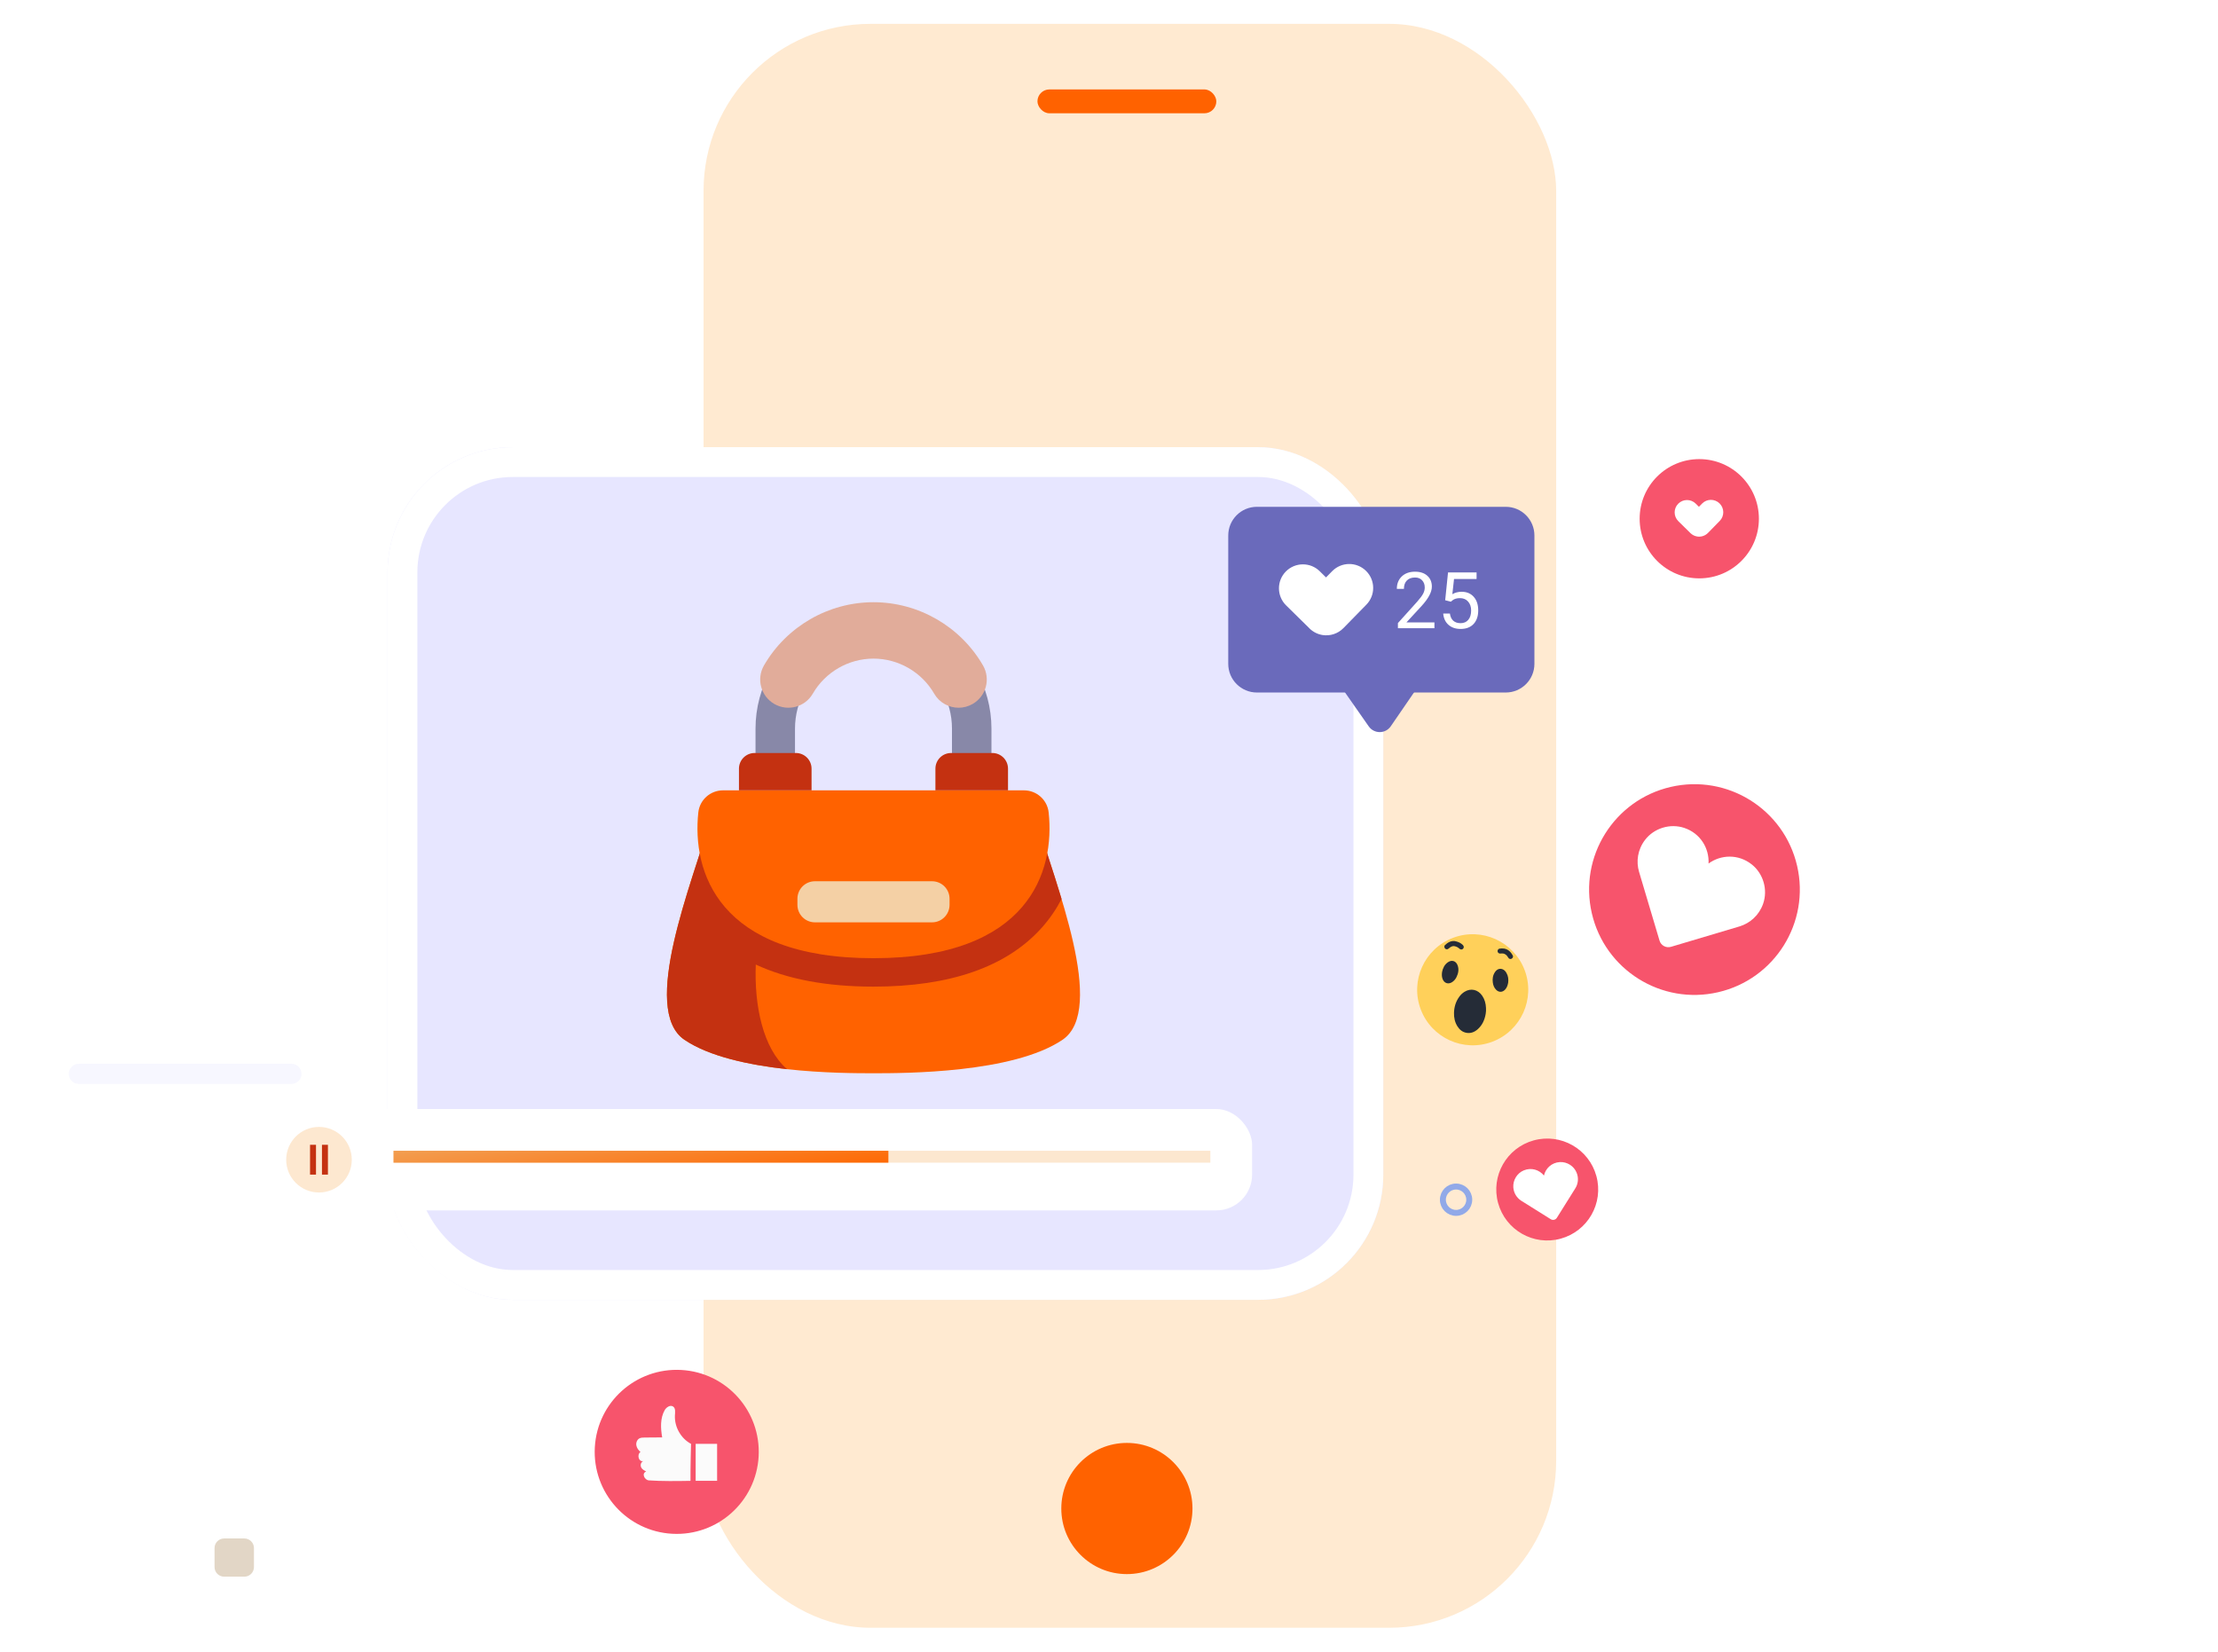 <svg width="372" height="277" viewBox="0 0 372 277" fill="none" xmlns="http://www.w3.org/2000/svg">
<defs>
        <filter id="filter0_d" x="15" y="25" width="267" height="243" filterUnits="userSpaceOnUse" color-interpolation-filters="sRGB">
            <feFlood flood-opacity="0" result="BackgroundImageFix"/>
            <feColorMatrix in="SourceAlpha" type="matrix" values="0 0 0 0 0 0 0 0 0 0 0 0 0 0 0 0 0 0 127 0"/>
            <feOffset dy="4"/>
            <feGaussianBlur stdDeviation="25"/>
            <feColorMatrix type="matrix" values="0 0 0 0 0 0 0 0 0 0 0 0 0 0 0 0 0 0 0.04 0"/>
            <feBlend mode="normal" in2="BackgroundImageFix" result="effect1_dropShadow"/>
            <feBlend mode="normal" in="SourceGraphic" in2="effect1_dropShadow" result="shape"/>
        </filter>
        <linearGradient id="paint0_linear" x1="66" y1="193" x2="67.747" y2="206.352" gradientUnits="userSpaceOnUse">
            <stop stop-color="#F29E51"/>
            <stop offset="1" stop-color="#FF6600"/>
        </linearGradient>
    </defs>
<rect x="116" y="2" width="147" height="273" rx="30" fill="#FFEAD1" stroke="white" stroke-width="4"/>
<g filter="url(#filter0_d)">
<rect x="65" y="71" width="167" height="143" rx="21" fill="#E7E6FF"/>
<rect x="67.5" y="73.5" width="162" height="138" rx="18.5" stroke="white" stroke-width="5"/>
</g>
<circle cx="189" cy="253" r="11" fill="#FF6200"/>
<rect x="174" y="15" width="30" height="4" rx="2" fill="#FF6200"/>
<path d="M8.082 236.458C8.082 238.443 6.495 240.05 4.541 240.05C2.586 240.05 1 238.443 1 236.458C1 234.472 2.586 232.866 4.541 232.866C6.495 232.866 8.082 234.477 8.082 236.458Z" stroke="white" stroke-width="0.872" stroke-miterlimit="10"/>
<path d="M48.3 19.215L50.044 24.49H55.683C55.989 24.49 56.117 24.875 55.869 25.053L51.307 28.314L53.051 33.589C53.146 33.876 52.812 34.114 52.562 33.939L48 30.678L43.438 33.939C43.191 34.117 42.854 33.879 42.949 33.589L44.693 28.314L40.131 25.053C39.883 24.875 40.011 24.49 40.317 24.49H45.956L47.7 19.215C47.794 18.928 48.206 18.928 48.3 19.215Z" fill="white"/>
<path d="M369.599 267.387H329.694C328.757 267.387 328 266.63 328 265.694C328 264.757 328.757 264 329.694 264H369.599C370.535 264 371.292 264.757 371.292 265.694C371.292 266.63 370.535 267.387 369.599 267.387Z" fill="white"/>
<path d="M252.542 116.145H210.81C208.154 116.145 206 113.991 206 111.336V89.81C206 87.154 208.154 85 210.81 85H252.542C255.197 85 257.351 87.154 257.351 89.81V111.336C257.351 113.991 255.197 116.145 252.542 116.145Z" fill="#6A6ABB"/>
<path d="M223.243 112.784L229.562 121.825C230.463 123.109 232.366 123.104 233.257 121.81L239.458 112.779H223.243V112.784Z" fill="#6A6ABB"/>
<path d="M229.102 95.74C227.516 94.185 224.973 94.215 223.422 95.802L222.399 96.845L221.345 95.807C219.764 94.246 217.221 94.272 215.66 95.847C214.105 97.429 214.12 99.972 215.706 101.532L219.616 105.38C219.626 105.39 219.631 105.4 219.636 105.406C220.26 106.014 221.033 106.383 221.831 106.506C223.069 106.695 224.374 106.306 225.316 105.344L229.158 101.42C230.714 99.833 230.688 97.29 229.102 95.74Z" fill="white"/>
<path d="M240.581 105.356H234.456V104.502L237.692 100.907C238.171 100.363 238.501 99.922 238.68 99.584C238.864 99.242 238.956 98.888 238.956 98.525C238.956 98.037 238.809 97.637 238.513 97.324C238.218 97.012 237.824 96.856 237.332 96.856C236.742 96.856 236.281 97.025 235.952 97.363C235.627 97.697 235.464 98.163 235.464 98.762H234.276C234.276 97.902 234.552 97.207 235.104 96.676C235.661 96.145 236.403 95.88 237.332 95.88C238.201 95.88 238.888 96.109 239.393 96.567C239.898 97.02 240.15 97.626 240.15 98.383C240.15 99.304 239.564 100.399 238.391 101.671L235.888 104.386H240.581V105.356ZM242.385 100.669L242.86 96.008H247.649V97.106H243.868L243.585 99.655C244.043 99.385 244.563 99.25 245.145 99.25C245.997 99.25 246.673 99.533 247.174 100.098C247.675 100.658 247.925 101.418 247.925 102.377C247.925 103.34 247.664 104.099 247.142 104.656C246.624 105.208 245.898 105.484 244.965 105.484C244.139 105.484 243.465 105.255 242.943 104.797C242.421 104.339 242.124 103.706 242.051 102.897H243.174C243.247 103.432 243.438 103.836 243.746 104.11C244.054 104.38 244.46 104.515 244.965 104.515C245.518 104.515 245.95 104.326 246.262 103.95C246.579 103.573 246.737 103.053 246.737 102.39C246.737 101.765 246.566 101.264 246.224 100.887C245.886 100.506 245.434 100.316 244.869 100.316C244.351 100.316 243.945 100.429 243.649 100.656L243.335 100.913L242.385 100.669Z" fill="white"/>
<path d="M127.236 244.264C127.658 236.677 121.85 230.185 114.264 229.764C106.677 229.342 100.185 235.15 99.763 242.736C99.342 250.323 105.15 256.815 112.736 257.236C120.323 257.658 126.815 251.85 127.236 244.264Z" fill="#F7546C"/>
<path d="M115.81 248.361C113.429 248.403 111.017 248.433 108.827 248.284C108.136 248.237 107.534 247.136 108.375 246.786C108.02 246.602 107.662 246.427 107.508 246.03C107.363 245.654 107.538 245.142 107.931 245.048C107.103 245.253 106.778 243.943 107.423 243.52C107.081 243.23 106.8 242.846 106.727 242.402C106.655 241.958 106.838 241.459 107.231 241.245C107.487 241.104 107.794 241.1 108.089 241.096C109.079 241.087 110.069 241.083 111.06 241.074C110.791 239.525 110.71 237.835 111.499 236.473C111.738 236.063 112.374 235.572 112.878 235.888C113.352 236.183 113.219 236.921 113.198 237.382C113.1 239.312 114.197 241.249 115.9 242.159C115.9 242.159 115.785 246.265 115.81 248.361Z" fill="#FBFBFB"/>
<path d="M116.675 248.353H120.273V242.155H116.675V248.353Z" fill="#FBFBFB"/>
<path d="M285 97C290.523 97 295 92.523 295 87C295 81.477 290.523 77 285 77C279.477 77 275 81.477 275 87C275 92.523 279.477 97 285 97Z" fill="#F7546C"/>
<path d="M288.401 84.427C287.582 83.624 286.27 83.639 285.469 84.458L284.942 84.997L284.399 84.461C283.583 83.657 282.271 83.667 281.467 84.482C280.664 85.298 280.673 86.61 281.492 87.414L283.51 89.401C283.513 89.404 283.516 89.41 283.522 89.413C283.844 89.729 284.243 89.916 284.657 89.981C285.294 90.079 285.969 89.879 286.457 89.383L288.441 87.356C289.232 86.54 289.22 85.227 288.401 84.427Z" fill="white"/>
<path d="M261.758 207.742C266.31 206.495 268.989 201.794 267.742 197.242C266.495 192.69 261.794 190.011 257.242 191.258C252.69 192.505 250.011 197.206 251.258 201.758C252.505 206.31 257.206 208.989 261.758 207.742Z" fill="#F7546C"/>
<path d="M264.433 196.685C263.985 195.561 262.819 194.83 261.612 194.899C260.233 194.982 259.219 195.961 258.95 197.161C258.184 196.196 256.839 195.761 255.563 196.292C254.446 196.754 253.729 197.927 253.811 199.134C253.88 200.12 254.418 200.927 255.163 201.396L260.088 204.479C260.439 204.7 260.902 204.59 261.115 204.245L264.198 199.32C264.681 198.561 264.805 197.603 264.433 196.685Z" fill="white"/>
<path d="M250.283 174.717C255.097 172.903 257.53 167.531 255.717 162.717C253.903 157.903 248.531 155.47 243.717 157.283C238.903 159.097 236.47 164.469 238.283 169.283C240.097 174.097 245.469 176.53 250.283 174.717Z" fill="#FFD05A"/>
<path d="M249.178 170.036C249.005 171.048 248.61 171.953 247.812 172.645C247.285 173.097 246.676 173.344 245.968 173.221C245.277 173.105 244.792 172.694 244.43 172.118C244.002 171.435 243.846 170.678 243.862 169.88C243.887 168.892 244.158 167.971 244.751 167.164C244.989 166.835 245.277 166.556 245.623 166.342C246.684 165.683 247.894 165.955 248.602 167.008C249.013 167.617 249.194 168.3 249.227 169.024C249.252 169.37 249.235 169.707 249.178 170.036Z" fill="#252C37"/>
<path d="M252.946 164.827C252.864 165.272 252.724 165.667 252.42 165.988C251.984 166.448 251.383 166.457 250.939 166.012C250.593 165.667 250.429 165.239 250.371 164.77C250.289 164.144 250.379 163.552 250.741 163.025C251.062 162.556 251.523 162.375 251.984 162.548C252.296 162.663 252.51 162.902 252.667 163.19C252.963 163.7 253.021 164.26 252.946 164.827Z" fill="#252C37"/>
<path d="M241.863 163.017C241.986 162.4 242.249 161.808 242.825 161.396C243.467 160.936 244.183 161.141 244.463 161.882C244.726 162.573 244.594 163.248 244.274 163.89C244.101 164.235 243.854 164.531 243.517 164.737C242.908 165.116 242.249 164.91 241.97 164.243C241.813 163.865 241.797 163.47 241.863 163.017Z" fill="#252C37"/>
<path d="M243.993 157.833C244.553 157.94 244.989 158.138 245.343 158.484C245.54 158.681 245.557 158.936 245.384 159.117C245.211 159.298 244.956 159.29 244.75 159.092C244.52 158.878 244.257 158.747 243.944 158.689C243.549 158.615 243.261 158.837 242.99 159.068C242.891 159.15 242.792 159.216 242.66 159.208C242.488 159.199 242.364 159.125 242.29 158.969C242.216 158.813 242.224 158.64 242.34 158.516C242.817 158.056 243.36 157.759 243.993 157.833Z" fill="#252C37"/>
<path d="M252.296 159.093C252.946 159.216 253.399 159.652 253.72 160.245C253.827 160.442 253.728 160.681 253.531 160.788C253.325 160.895 253.086 160.829 252.971 160.623C252.856 160.426 252.724 160.245 252.535 160.105C252.28 159.907 252 159.882 251.696 159.924C251.358 159.965 251.112 159.718 251.186 159.405C251.227 159.241 251.334 159.142 251.498 159.101C251.745 159.051 252 159.06 252.296 159.093Z" fill="#252C37"/>
<path d="M288.171 166.409C297.679 164.213 303.606 154.724 301.409 145.216C299.213 135.708 289.724 129.781 280.216 131.978C270.708 134.174 264.781 143.663 266.978 153.171C269.174 162.679 278.663 168.606 288.171 166.409Z" fill="#F7546C"/>
<path d="M295.705 151.587C296.535 149.227 295.745 146.497 293.775 144.957C291.525 143.197 288.615 143.327 286.555 144.827C286.685 142.277 285.195 139.767 282.495 138.857C280.125 138.057 277.405 138.887 275.895 140.877C274.655 142.507 274.385 144.487 274.905 146.237L278.335 157.757C278.575 158.577 279.435 159.037 280.255 158.797L291.775 155.367C293.515 154.827 295.025 153.517 295.705 151.587Z" fill="white"/>
<path d="M244.21 203.42C245.431 203.42 246.42 202.431 246.42 201.21C246.42 199.989 245.431 199 244.21 199C242.989 199 242 199.989 242 201.21C242 202.431 242.989 203.42 244.21 203.42Z" stroke="#91A9E8" stroke-miterlimit="10" stroke-linejoin="round"/>
<path d="M130.025 129.6C128.196 129.6 126.714 128.117 126.714 126.289V122.204C126.714 118.727 127.63 115.305 129.363 112.309C130.279 110.726 132.304 110.185 133.887 111.101C135.47 112.016 136.011 114.042 135.095 115.625C133.944 117.614 133.336 119.89 133.336 122.204V126.289C133.336 128.117 131.854 129.6 130.025 129.6Z" fill="#8888A8"/>
<path d="M162.975 129.6C164.803 129.6 166.286 128.117 166.286 126.289V122.204C166.286 118.727 165.37 115.305 163.636 112.309C162.721 110.726 160.696 110.185 159.113 111.101C157.53 112.016 156.989 114.042 157.905 115.625C159.055 117.614 159.664 119.89 159.664 122.204V126.289C159.664 128.117 161.146 129.6 162.975 129.6Z" fill="#8888A8"/>
<path d="M173.917 137.638C176.868 147.964 185.692 169.332 178.195 174.395C169.896 180 151.686 180 146.5 180C141.314 180 123.104 180 114.805 174.395C107.308 169.332 116.132 147.964 119.083 137.638H173.917Z" fill="#FF6200"/>
<path d="M173.917 137.638H119.083C116.132 147.965 107.308 169.332 114.805 174.395C118.997 177.226 125.718 178.627 132.012 179.32C127.934 175.805 126.491 168.601 126.759 161.772C132.043 164.231 138.642 165.473 146.5 165.473C159.342 165.473 168.827 162.161 174.692 155.628C176.097 154.063 177.193 152.422 178.044 150.77C176.567 145.837 174.91 141.112 173.917 137.638Z" fill="#C43111"/>
<path d="M171.741 132.554C173.863 132.554 175.652 134.148 175.88 136.257C176.941 146.07 172.642 160.705 146.5 160.705C120.357 160.705 116.059 146.07 117.12 136.257C117.348 134.148 119.137 132.554 121.259 132.554H171.741Z" fill="#FF6200"/>
<path d="M156.323 147.799H136.677C135.057 147.799 133.743 149.113 133.743 150.734V151.756C133.743 153.377 135.057 154.691 136.677 154.691H156.323C157.943 154.691 159.257 153.377 159.257 151.756V150.734C159.257 149.113 157.943 147.799 156.323 147.799Z" fill="#F4D0A5"/>
<path d="M133.483 126.289H126.567C125.115 126.289 123.937 127.466 123.937 128.919V132.554H136.113V128.919C136.113 127.466 134.936 126.289 133.483 126.289Z" fill="#C43111"/>
<path d="M159.517 126.289H166.433C167.885 126.289 169.063 127.466 169.063 128.919V132.554H156.887V128.919C156.887 127.466 158.064 126.289 159.517 126.289Z" fill="#C43111"/>
<path d="M160.775 118.698C159.142 118.698 157.553 117.851 156.677 116.335C154.58 112.711 150.68 110.46 146.5 110.46C142.319 110.46 138.42 112.711 136.323 116.335C135.015 118.596 132.122 119.369 129.861 118.061C127.6 116.753 126.827 113.86 128.135 111.599C131.917 105.061 138.954 101 146.5 101C154.046 101 161.083 105.061 164.865 111.598C166.173 113.86 165.4 116.753 163.139 118.061C162.393 118.492 161.579 118.698 160.775 118.698Z" fill="#E1AC9A"/>
<path d="M62.419 214.287L64.813 221.32H72.563C72.986 221.32 73.16 221.835 72.82 222.074L66.55 226.421L68.943 233.453C69.074 233.836 68.615 234.156 68.27 233.918L62 229.571L55.73 233.918C55.389 234.156 54.926 233.836 55.057 233.453L57.45 226.421L51.18 222.074C50.84 221.835 51.014 221.32 51.437 221.32H59.187L61.581 214.287C61.723 213.904 62.289 213.904 62.419 214.287Z" fill="white"/>
<path d="M48.877 181.796H13.234C12.298 181.796 11.54 181.039 11.54 180.102C11.54 179.166 12.298 178.409 13.234 178.409H48.872C49.808 178.409 50.566 179.166 50.566 180.102C50.566 181.039 49.808 181.796 48.877 181.796Z" fill="#E7E6FF" fill-opacity="0.33"/>
<path d="M36.705 113.908H33.051C32.089 113.908 31.311 113.13 31.311 112.168V108.74C31.311 107.778 32.089 107 33.051 107H36.705C37.666 107 38.444 107.778 38.444 108.74V112.168C38.444 113.13 37.661 113.908 36.705 113.908Z" fill="white"/>
<path d="M40.982 264.431H37.595C36.704 264.431 35.983 263.709 35.983 262.819V259.636C35.983 258.746 36.704 258.024 37.595 258.024H40.982C41.872 258.024 42.594 258.746 42.594 259.636V262.819C42.594 263.709 41.872 264.431 40.982 264.431Z" fill="#E2D6C6"/>
<path d="M17.839 146.337C17.839 147.56 16.862 148.547 15.66 148.547C14.457 148.547 13.48 147.56 13.48 146.337C13.48 145.114 14.457 144.126 15.66 144.126C16.862 144.126 17.839 145.114 17.839 146.337Z" fill="white"/>
<path d="M276.17 242.25V246.87" stroke="white" stroke-miterlimit="10" stroke-linejoin="round"/>
<path d="M278.48 244.56H273.86" stroke="white" stroke-miterlimit="10" stroke-linejoin="round"/>
<path d="M305.35 229.26H323.58" stroke="white" stroke-miterlimit="10" stroke-linejoin="round"/>
<path d="M292.84 224.27H305.13" stroke="white" stroke-miterlimit="10" stroke-linejoin="round"/>
<path d="M350.085 154.295L352.413 161.459H359.945C360.354 161.459 360.528 161.986 360.196 162.226L354.102 166.652L356.43 173.816C356.558 174.205 356.107 174.532 355.78 174.292L349.686 169.866L343.592 174.292C343.259 174.532 342.814 174.21 342.942 173.816L345.27 166.652L339.176 162.226C338.844 161.986 339.012 161.459 339.427 161.459H346.959L349.287 154.295C349.41 153.902 349.957 153.902 350.085 154.295Z" fill="white"/>
<rect x="44" y="186" width="166" height="17" rx="6" fill="white"/>
<rect x="66" y="193" width="137" height="2" fill="#FCE7CF"/>
<rect x="66" y="193" width="83" height="2" fill="url(#paint0_linear)"/>
<circle cx="53.5" cy="194.5" r="5.5" fill="#FDE8D0"/>
<rect x="52" y="192" width="1" height="5" fill="#C43111"/>
<rect x="54" y="192" width="1" height="5" fill="#C43111"/>
</svg>
